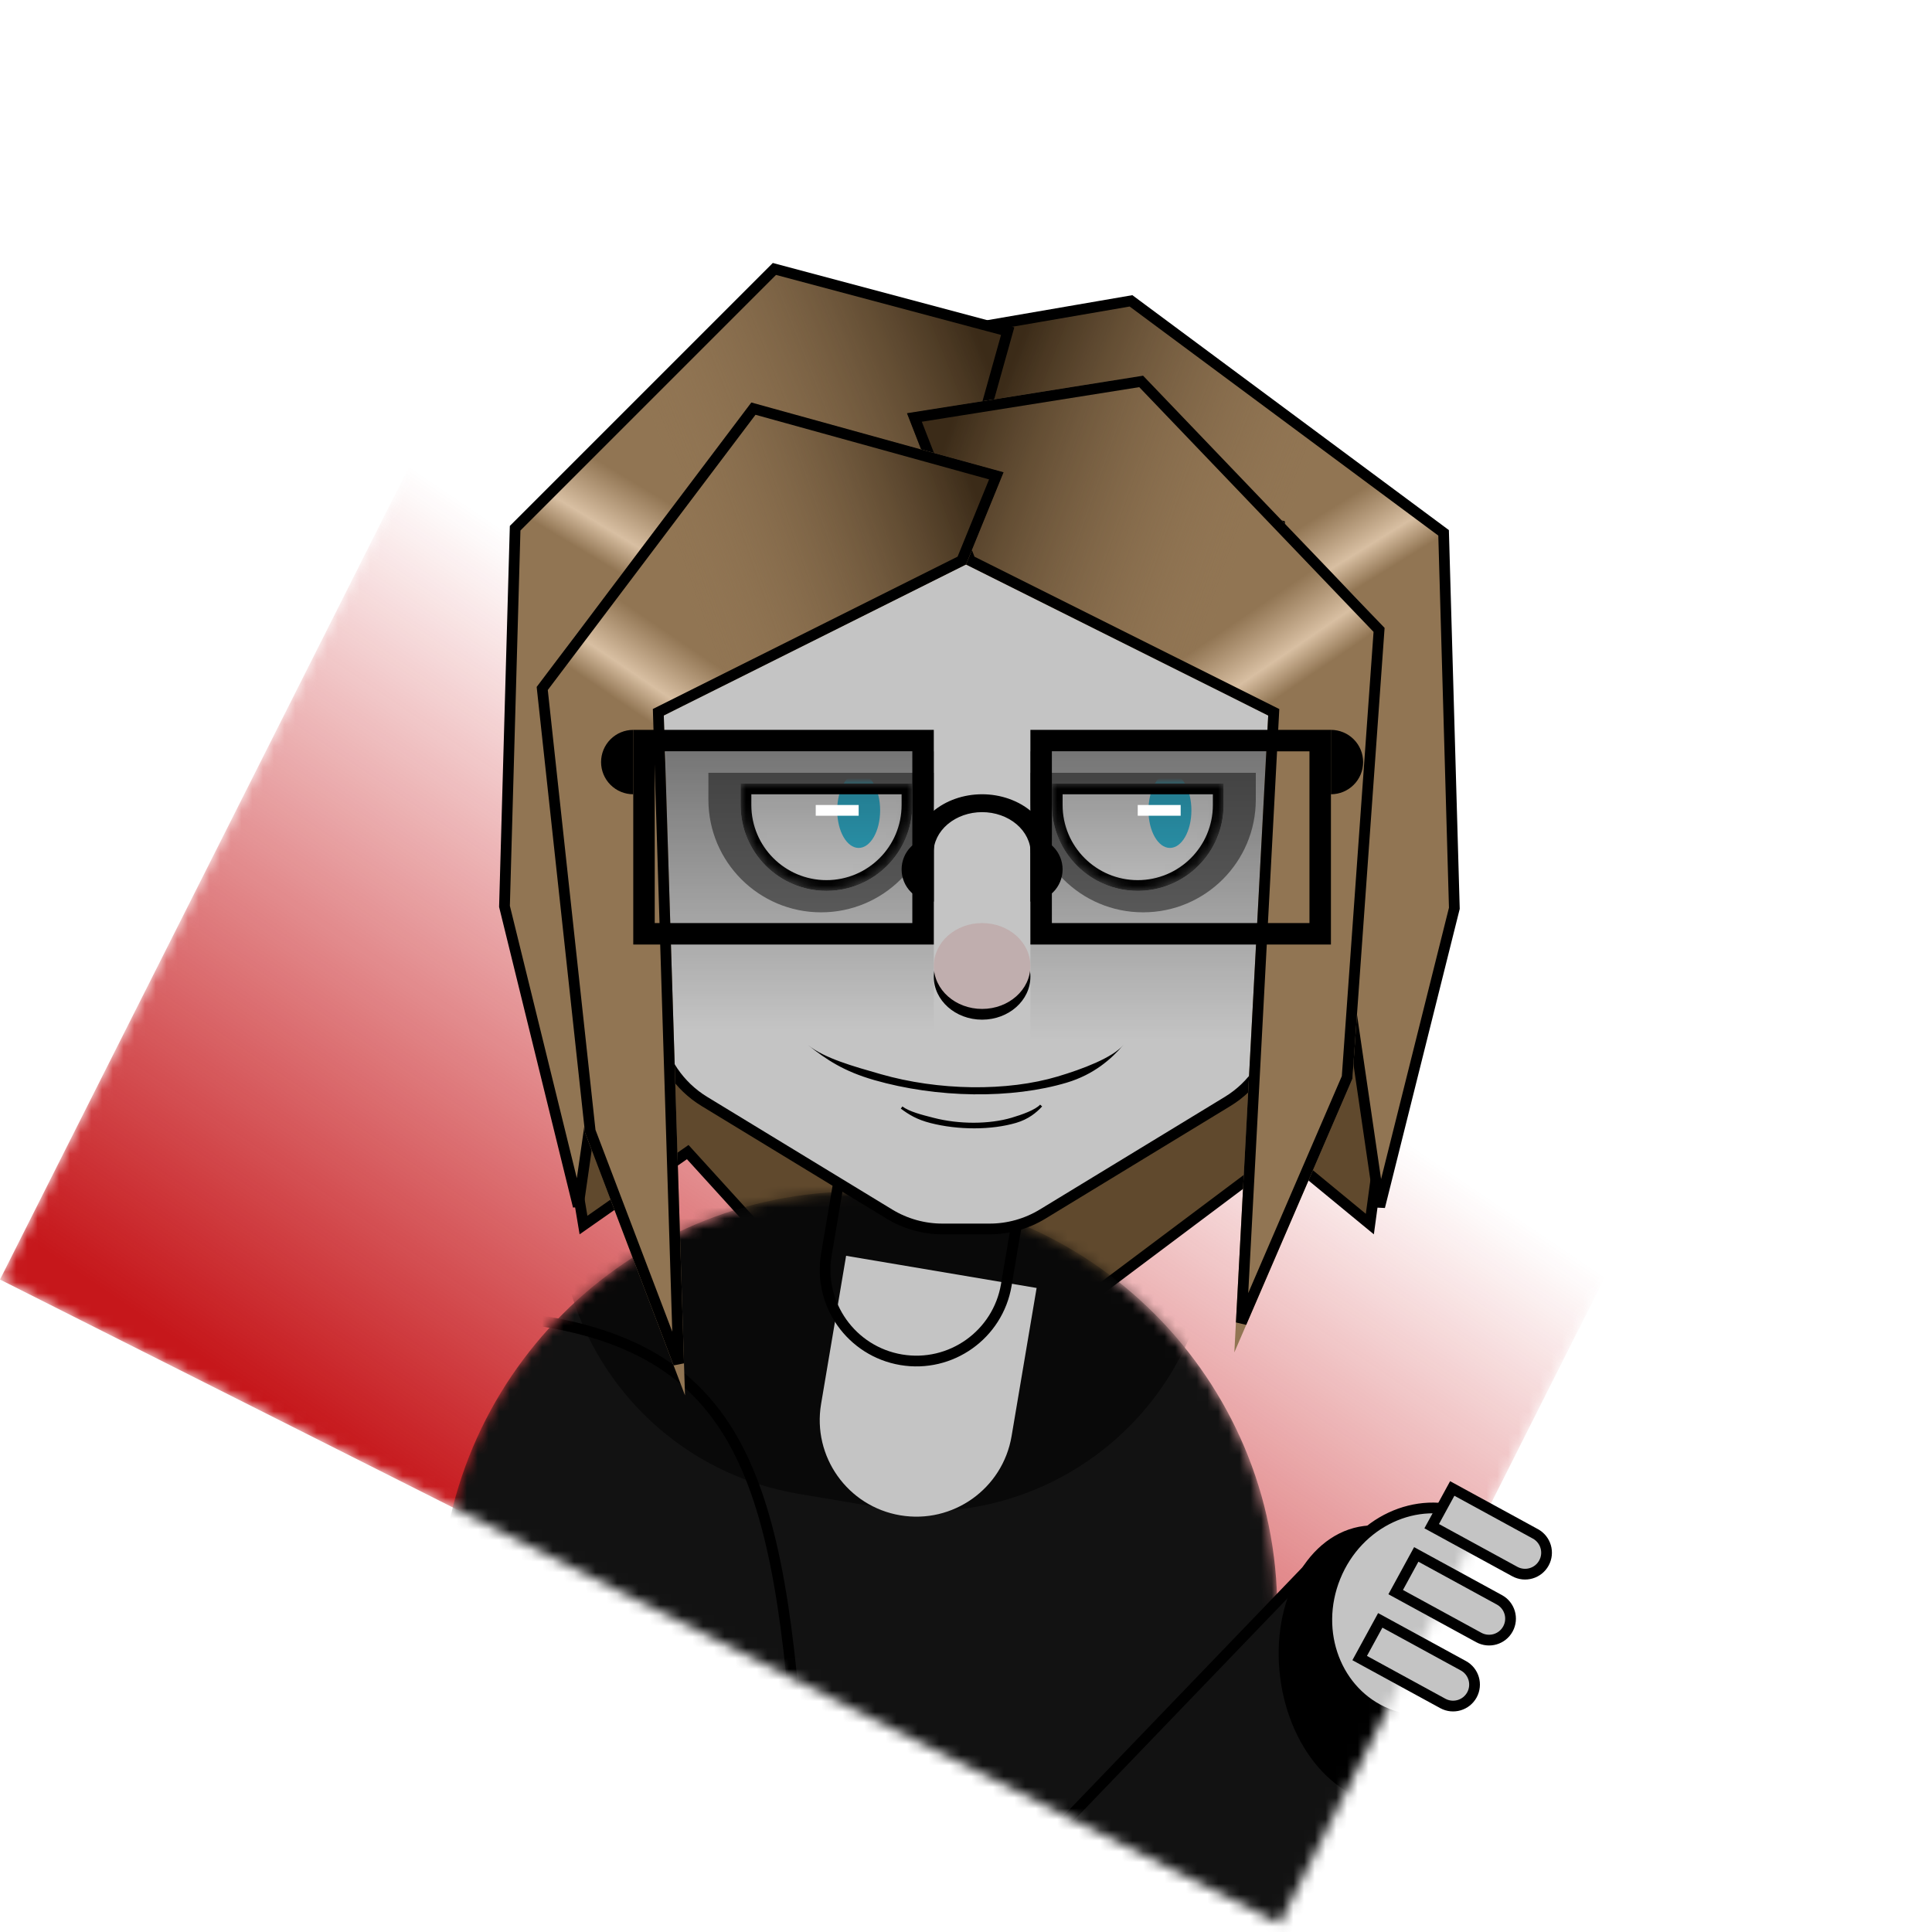 <svg width="180" height="180" viewBox="0 0 180 180" fill="none" xmlns="http://www.w3.org/2000/svg">
<mask id="mask0" mask-type="alpha" maskUnits="userSpaceOnUse" x="0" y="0" width="180" height="180">
<rect x="59.999" width="133.461" height="133.461" transform="rotate(26.716 59.999 0)" fill="#C4C4C4"/>
</mask>
<g mask="url(#mask0)">
<rect x="47.605" y="24.627" width="133.461" height="105.89" transform="rotate(26.716 47.605 24.627)" fill="url(#paint0_linear)"/>
<path d="M54.363 114.136L49.094 82.525L131.431 85.977L127.625 114.044L119.818 107.614L119.514 107.364L119.2 107.6L99.369 122.473L74.251 118.533L64.37 107.664L64.074 107.338L63.713 107.59L54.363 114.136Z" fill="#60492D" stroke="black"/>
<mask id="mask1" mask-type="alpha" maskUnits="userSpaceOnUse" x="41" y="111" width="78" height="74">
<path d="M41 150C41 128.461 58.461 111 80 111V111C101.539 111 119 128.461 119 150V185H41V150Z" fill="#121212"/>
</mask>
<g mask="url(#mask1)">
<path d="M41 150C41 128.461 58.461 111 80 111V111C101.539 111 119 128.461 119 150V185H41V150Z" fill="#121212"/>
<path d="M112.614 118.492C110.155 133.062 96.349 142.881 81.778 140.421L74.395 139.175C59.824 136.715 50.006 122.909 52.465 108.338V108.338C52.672 107.116 53.83 106.293 55.052 106.499L110.775 115.905C111.997 116.112 112.821 117.27 112.614 118.492V118.492Z" fill="black" fill-opacity="0.5"/>
<path d="M50 123C70.165 126.047 72.933 139.623 74.688 168.261" stroke="black"/>
</g>
<g filter="url(#filter0_i)">
<path d="M78.83 103L96.579 105.997L94.247 119.802C93.42 124.703 88.775 128.005 83.874 127.178V127.178C78.973 126.35 75.671 121.706 76.499 116.805L78.83 103Z" fill="#C4C4C4"/>
</g>
<path d="M79.24 103.576L96.002 106.407L93.754 119.719C92.973 124.348 88.587 127.466 83.958 126.685C79.329 125.903 76.21 121.517 76.992 116.888L79.24 103.576Z" stroke="black"/>
<path d="M123.119 69.407L118.814 96.021C118.37 98.763 116.748 101.174 114.376 102.618L97.136 113.114C95.647 114.021 93.938 114.5 92.195 114.5H87.805C86.062 114.5 84.353 114.021 82.864 113.114L65.624 102.618C63.252 101.174 61.63 98.763 61.186 96.021L56.881 69.407C53.581 49.005 69.333 30.5 90 30.5C110.667 30.5 126.419 49.005 123.119 69.407Z" fill="#C4C4C4" stroke="black"/>
<g style="mix-blend-mode:multiply">
<path d="M66 72H87V74.5C87 80.299 82.299 85 76.5 85V85C70.701 85 66 80.299 66 74.5V72Z" fill="#6B6B6B"/>
</g>
<g style="mix-blend-mode:multiply">
<path d="M96 72H117V74.5C117 80.299 112.299 85 106.5 85V85C100.701 85 96 80.299 96 74.5V72Z" fill="#6B6B6B"/>
</g>
<mask id="mask2" mask-type="alpha" maskUnits="userSpaceOnUse" x="69" y="73" width="45" height="10">
<mask id="path-13-inside-1" mask-type="luminance" fill="white">
<path d="M69 73H85V75C85 79.418 81.418 83 77 83C72.582 83 69 79.418 69 75V73Z"/>
<path d="M98 73H114V75C114 79.418 110.418 83 106 83C101.582 83 98 79.418 98 75V73Z"/>
</mask>
<path d="M69 73H85V75C85 79.418 81.418 83 77 83C72.582 83 69 79.418 69 75V73Z" fill="#E8E8E8"/>
<path d="M98 73H114V75C114 79.418 110.418 83 106 83C101.582 83 98 79.418 98 75V73Z" fill="#E8E8E8"/>
<path d="M69 73V72H68V73H69ZM85 73H86V72H85V73ZM98 73V72H97V73H98ZM114 73H115V72H114V73ZM69 74H85V72H69V74ZM84 73V75H86V73H84ZM70 75V73H68V75H70ZM77 82C73.134 82 70 78.866 70 75H68C68 79.971 72.029 84 77 84V82ZM84 75C84 78.866 80.866 82 77 82V84C81.971 84 86 79.971 86 75H84ZM98 74H114V72H98V74ZM113 73V75H115V73H113ZM99 75V73H97V75H99ZM106 82C102.134 82 99 78.866 99 75H97C97 79.971 101.029 84 106 84V82ZM113 75C113 78.866 109.866 82 106 82V84C110.971 84 115 79.971 115 75H113Z" fill="black" mask="url(#path-13-inside-1)"/>
</mask>
<g mask="url(#mask2)">
<path d="M69 73H85V75C85 79.418 81.418 83 77 83V83C72.582 83 69 79.418 69 75V73Z" fill="#EBEBEB"/>
<path d="M98 73H114V75C114 79.418 110.418 83 106 83V83C101.582 83 98 79.418 98 75V73Z" fill="#EBEBEB"/>
<ellipse cx="109" cy="75.5" rx="2" ry="3.5" fill="#36BFDE"/>
<ellipse cx="80" cy="75.5" rx="2" ry="3.5" fill="#36BFDE"/>
<path d="M69.5 73.5H84.5V75C84.5 79.142 81.142 82.5 77 82.5C72.858 82.5 69.5 79.142 69.5 75V73.5Z" stroke="black"/>
<path d="M98.5 73.5H113.5V75C113.5 79.142 110.142 82.5 106 82.5C101.858 82.5 98.5 79.142 98.5 75V73.5Z" stroke="black"/>
</g>
<rect x="62" y="70" width="25" height="26" fill="url(#paint1_linear)" fill-opacity="0.4"/>
<rect x="96" y="70" width="24" height="27" fill="url(#paint2_linear)" fill-opacity="0.4"/>
<ellipse cx="91.5" cy="91" rx="4.5" ry="4" fill="black"/>
<ellipse cx="91.5" cy="90" rx="4.5" ry="4" fill="#C0AEAE"/>
<path d="M75.274 97.365C77.001 98.725 78.6 99.811 81.471 100.634C84.341 101.456 87.534 101.914 90.697 101.955C93.86 101.996 96.867 101.62 99.386 100.867C101.904 100.115 103.543 98.67 104.672 97.347C103.635 98.563 100.848 99.604 98.534 100.296C96.219 100.987 93.456 101.333 90.55 101.295C87.644 101.257 84.709 100.837 82.072 100.081C79.434 99.325 76.861 98.615 75.274 97.365Z" fill="black"/>
<path d="M84 103.188C84.753 103.742 85.451 104.184 86.714 104.508C87.977 104.832 89.385 105.002 90.784 105C92.182 104.998 93.515 104.823 94.634 104.495C95.754 104.167 96.49 103.557 97 103C96.532 103.511 95.291 103.961 94.262 104.263C93.233 104.564 92.008 104.725 90.724 104.727C89.439 104.729 88.144 104.572 86.984 104.274C85.824 103.977 84.692 103.697 84 103.188Z" fill="black" stroke="black" stroke-width="0.25"/>
<path d="M119.304 49.313L119.253 48.97L118.914 48.897L91.5 43.017V30.421L105.374 28.029L134.496 49.643L135.498 84.624L128.544 112.426L119.304 49.313Z" fill="url(#paint3_linear)"/>
<path d="M119.304 49.313L119.253 48.97L118.914 48.897L91.5 43.017V30.421L105.374 28.029L134.496 49.643L135.498 84.624L128.544 112.426L119.304 49.313Z" fill="url(#paint4_linear)"/>
<path d="M119.304 49.313L119.253 48.97L118.914 48.897L91.5 43.017V30.421L105.374 28.029L134.496 49.643L135.498 84.624L128.544 112.426L119.304 49.313Z" stroke="black"/>
<path d="M63.005 48.929L63.054 48.585L63.393 48.511L90.6 42.576L93.882 30.853L72.15 25.057L47.994 49.213L47.002 84.446L53.871 112.383L63.005 48.929Z" fill="url(#paint5_linear)"/>
<path d="M63.005 48.929L63.054 48.585L63.393 48.511L90.6 42.576L93.882 30.853L72.15 25.057L47.994 49.213L47.002 84.446L53.871 112.383L63.005 48.929Z" fill="url(#paint6_linear)"/>
<path d="M63.005 48.929L63.054 48.585L63.393 48.511L90.6 42.576L93.882 30.853L72.15 25.057L47.994 49.213L47.002 84.446L53.871 112.383L63.005 48.929Z" stroke="black"/>
<g filter="url(#filter1_d)">
<path d="M85.5 36.5L107.5 33L130 56.5L127 98.5L116 124L119.157 64.663L91 50.588L85.5 36.5Z" fill="url(#paint7_linear)"/>
<path d="M85.5 36.5L107.5 33L130 56.5L127 98.5L116 124L119.157 64.663L91 50.588L85.5 36.5Z" fill="url(#paint8_linear)"/>
<path d="M119.656 64.69L119.673 64.362L119.38 64.216L91.396 50.227L86.192 36.896L107.32 33.535L129.485 56.686L126.507 98.38L116.648 121.236L119.656 64.69Z" stroke="black"/>
</g>
<g filter="url(#filter2_d)">
<path d="M94.5 42L71 35.5L51 62L55.5 103.5L64.819 128L62.843 64.663L91 50.588L94.5 42Z" fill="url(#paint9_linear)"/>
<path d="M94.5 42L71 35.5L51 62L55.5 103.5L64.819 128L62.843 64.663L91 50.588L94.5 42Z" fill="url(#paint10_linear)"/>
<path d="M62.344 64.679L62.334 64.359L62.62 64.216L90.608 50.225L93.825 42.332L71.194 36.072L51.518 62.143L55.99 103.382L64.227 125.035L62.344 64.679Z" stroke="black"/>
</g>
<rect x="60" y="69" width="26" height="18" stroke="black" stroke-width="2"/>
<rect x="97" y="69" width="26" height="18" stroke="black" stroke-width="2"/>
<path d="M98 79.5C98 78.041 97.315 76.642 96.096 75.611C94.877 74.579 93.224 74 91.5 74C89.776 74 88.123 74.579 86.904 75.611C85.685 76.642 85 78.041 85 79.5L86.967 79.5C86.967 78.483 87.445 77.507 88.295 76.788C89.145 76.069 90.298 75.665 91.5 75.665C92.702 75.665 93.855 76.069 94.705 76.788C95.555 77.507 96.033 78.483 96.033 79.5H98Z" fill="black"/>
<path d="M59 68C58.204 68 57.441 68.316 56.879 68.879C56.316 69.441 56 70.204 56 71C56 71.796 56.316 72.559 56.879 73.121C57.441 73.684 58.204 74 59 74L59 71L59 68Z" fill="black"/>
<path d="M87 78C86.204 78 85.441 78.316 84.879 78.879C84.316 79.441 84 80.204 84 81C84 81.796 84.316 82.559 84.879 83.121C85.441 83.684 86.204 84 87 84L87 81L87 78Z" fill="black"/>
<path d="M124 68C124.796 68 125.559 68.316 126.121 68.879C126.684 69.441 127 70.204 127 71C127 71.796 126.684 72.559 126.121 73.121C125.559 73.684 124.796 74 124 74L124 71L124 68Z" fill="black"/>
<path d="M96 78C96.796 78 97.559 78.316 98.121 78.879C98.684 79.441 99 80.204 99 81C99 81.796 98.684 82.559 98.121 83.121C97.559 83.684 96.796 84 96 84L96 81L96 78Z" fill="black"/>
<rect x="80.707" y="188.996" width="62" height="22" transform="rotate(-46.118 80.707 188.996)" fill="#121212" stroke="black"/>
<ellipse cx="128.693" cy="155.07" rx="9.5" ry="13" transform="rotate(-7.069 128.693 155.07)" fill="black"/>
<path d="M141.56 153.863C139.475 159.015 133.937 161.566 129.23 159.662C124.524 157.758 122.317 152.074 124.401 146.921C126.486 141.769 132.025 139.218 136.731 141.122C141.438 143.026 143.644 148.711 141.56 153.863Z" fill="#C4C4C4" stroke="black"/>
</g>
<path d="M126.678 154.477L128.595 150.967L136.339 155.194C137.308 155.723 137.665 156.938 137.136 157.908C136.607 158.877 135.392 159.234 134.422 158.705L126.678 154.477Z" fill="#C4C4C4" stroke="black"/>
<path d="M130.033 148.333L131.949 144.822L139.693 149.05C140.663 149.579 141.02 150.794 140.49 151.764C139.961 152.733 138.746 153.09 137.776 152.561L130.033 148.333Z" fill="#C4C4C4" stroke="black"/>
<path d="M133.387 142.189L135.303 138.678L143.047 142.906C144.017 143.435 144.374 144.65 143.844 145.62C143.315 146.589 142.1 146.946 141.131 146.417L133.387 142.189Z" fill="#C4C4C4" stroke="black"/>
<g style="mix-blend-mode:overlay">
<rect x="76" y="75" width="4" height="1" fill="white"/>
</g>
<g style="mix-blend-mode:overlay">
<rect x="106" y="75" width="4" height="1" fill="white"/>
</g>
<defs>
<filter id="filter0_i" x="75" y="103" width="21.579" height="25.676" filterUnits="userSpaceOnUse" color-interpolation-filters="sRGB">
<feFlood flood-opacity="0" result="BackgroundImageFix"/>
<feBlend mode="normal" in="SourceGraphic" in2="BackgroundImageFix" result="shape"/>
<feColorMatrix in="SourceAlpha" type="matrix" values="0 0 0 0 0 0 0 0 0 0 0 0 0 0 0 0 0 0 127 0" result="hardAlpha"/>
<feOffset dy="14"/>
<feComposite in2="hardAlpha" operator="arithmetic" k2="-1" k3="1"/>
<feColorMatrix type="matrix" values="0 0 0 0 0 0 0 0 0 0 0 0 0 0 0 0 0 0 0.25 0"/>
<feBlend mode="normal" in2="shape" result="effect1_innerShadow"/>
</filter>
<filter id="filter1_d" x="81.5" y="32" width="50.5" height="97" filterUnits="userSpaceOnUse" color-interpolation-filters="sRGB">
<feFlood flood-opacity="0" result="BackgroundImageFix"/>
<feColorMatrix in="SourceAlpha" type="matrix" values="0 0 0 0 0 0 0 0 0 0 0 0 0 0 0 0 0 0 127 0"/>
<feOffset dx="-1" dy="2"/>
<feGaussianBlur stdDeviation="1.5"/>
<feColorMatrix type="matrix" values="0 0 0 0 0 0 0 0 0 0 0 0 0 0 0 0 0 0 0.25 0"/>
<feBlend mode="normal" in2="BackgroundImageFix" result="effect1_dropShadow"/>
<feBlend mode="normal" in="SourceGraphic" in2="effect1_dropShadow" result="shape"/>
</filter>
<filter id="filter2_d" x="47" y="34.5" width="49.5" height="98.5" filterUnits="userSpaceOnUse" color-interpolation-filters="sRGB">
<feFlood flood-opacity="0" result="BackgroundImageFix"/>
<feColorMatrix in="SourceAlpha" type="matrix" values="0 0 0 0 0 0 0 0 0 0 0 0 0 0 0 0 0 0 127 0"/>
<feOffset dx="-1" dy="2"/>
<feGaussianBlur stdDeviation="1.5"/>
<feColorMatrix type="matrix" values="0 0 0 0 0 0 0 0 0 0 0 0 0 0 0 0 0 0 0.25 0"/>
<feBlend mode="normal" in2="BackgroundImageFix" result="effect1_dropShadow"/>
<feBlend mode="normal" in="SourceGraphic" in2="effect1_dropShadow" result="shape"/>
</filter>
<linearGradient id="paint0_linear" x1="113.706" y1="134.511" x2="123.99" y2="55.569" gradientUnits="userSpaceOnUse">
<stop stop-color="#C6171B"/>
<stop offset="1" stop-color="#C6171B" stop-opacity="0"/>
</linearGradient>
<linearGradient id="paint1_linear" x1="74.5" y1="70" x2="74.5" y2="96" gradientUnits="userSpaceOnUse">
<stop/>
<stop offset="1" stop-opacity="0"/>
</linearGradient>
<linearGradient id="paint2_linear" x1="108" y1="70" x2="108" y2="97" gradientUnits="userSpaceOnUse">
<stop/>
<stop offset="1" stop-opacity="0"/>
</linearGradient>
<linearGradient id="paint3_linear" x1="95.551" y1="34.868" x2="140.772" y2="107.881" gradientUnits="userSpaceOnUse">
<stop stop-color="#917553"/>
<stop offset="0.298" stop-color="#917553"/>
<stop offset="0.354" stop-color="#D8BFA2"/>
<stop offset="0.387" stop-color="#917553"/>
</linearGradient>
<linearGradient id="paint4_linear" x1="93.069" y1="36.959" x2="120.41" y2="47.48" gradientUnits="userSpaceOnUse">
<stop stop-color="#3B2B18"/>
<stop offset="1" stop-color="#907453" stop-opacity="0"/>
</linearGradient>
<linearGradient id="paint5_linear" x1="89.646" y1="32.121" x2="43.53" y2="108.91" gradientUnits="userSpaceOnUse">
<stop stop-color="#917553"/>
<stop offset="0.298" stop-color="#917553"/>
<stop offset="0.354" stop-color="#D8BFA2"/>
<stop offset="0.387" stop-color="#917553"/>
</linearGradient>
<linearGradient id="paint6_linear" x1="92.293" y1="34.284" x2="63.367" y2="45.763" gradientUnits="userSpaceOnUse">
<stop stop-color="#3B2B18"/>
<stop offset="1" stop-color="#907453" stop-opacity="0"/>
</linearGradient>
<linearGradient id="paint7_linear" x1="90" y1="41" x2="141" y2="116" gradientUnits="userSpaceOnUse">
<stop stop-color="#917553"/>
<stop offset="0.298" stop-color="#917553"/>
<stop offset="0.354" stop-color="#D8BFA2"/>
<stop offset="0.387" stop-color="#917553"/>
</linearGradient>
<linearGradient id="paint8_linear" x1="87.546" y1="43.27" x2="115.191" y2="52.959" gradientUnits="userSpaceOnUse">
<stop stop-color="#3B2B18"/>
<stop offset="1" stop-color="#907453" stop-opacity="0"/>
</linearGradient>
<linearGradient id="paint9_linear" x1="90.101" y1="43.289" x2="40.515" y2="116.497" gradientUnits="userSpaceOnUse">
<stop stop-color="#917553"/>
<stop offset="0.298" stop-color="#917553"/>
<stop offset="0.354" stop-color="#D8BFA2"/>
<stop offset="0.387" stop-color="#917553"/>
</linearGradient>
<linearGradient id="paint10_linear" x1="92.5" y1="45.5" x2="65.5" y2="55" gradientUnits="userSpaceOnUse">
<stop stop-color="#3B2B18"/>
<stop offset="1" stop-color="#907453" stop-opacity="0"/>
</linearGradient>
</defs>
</svg>
